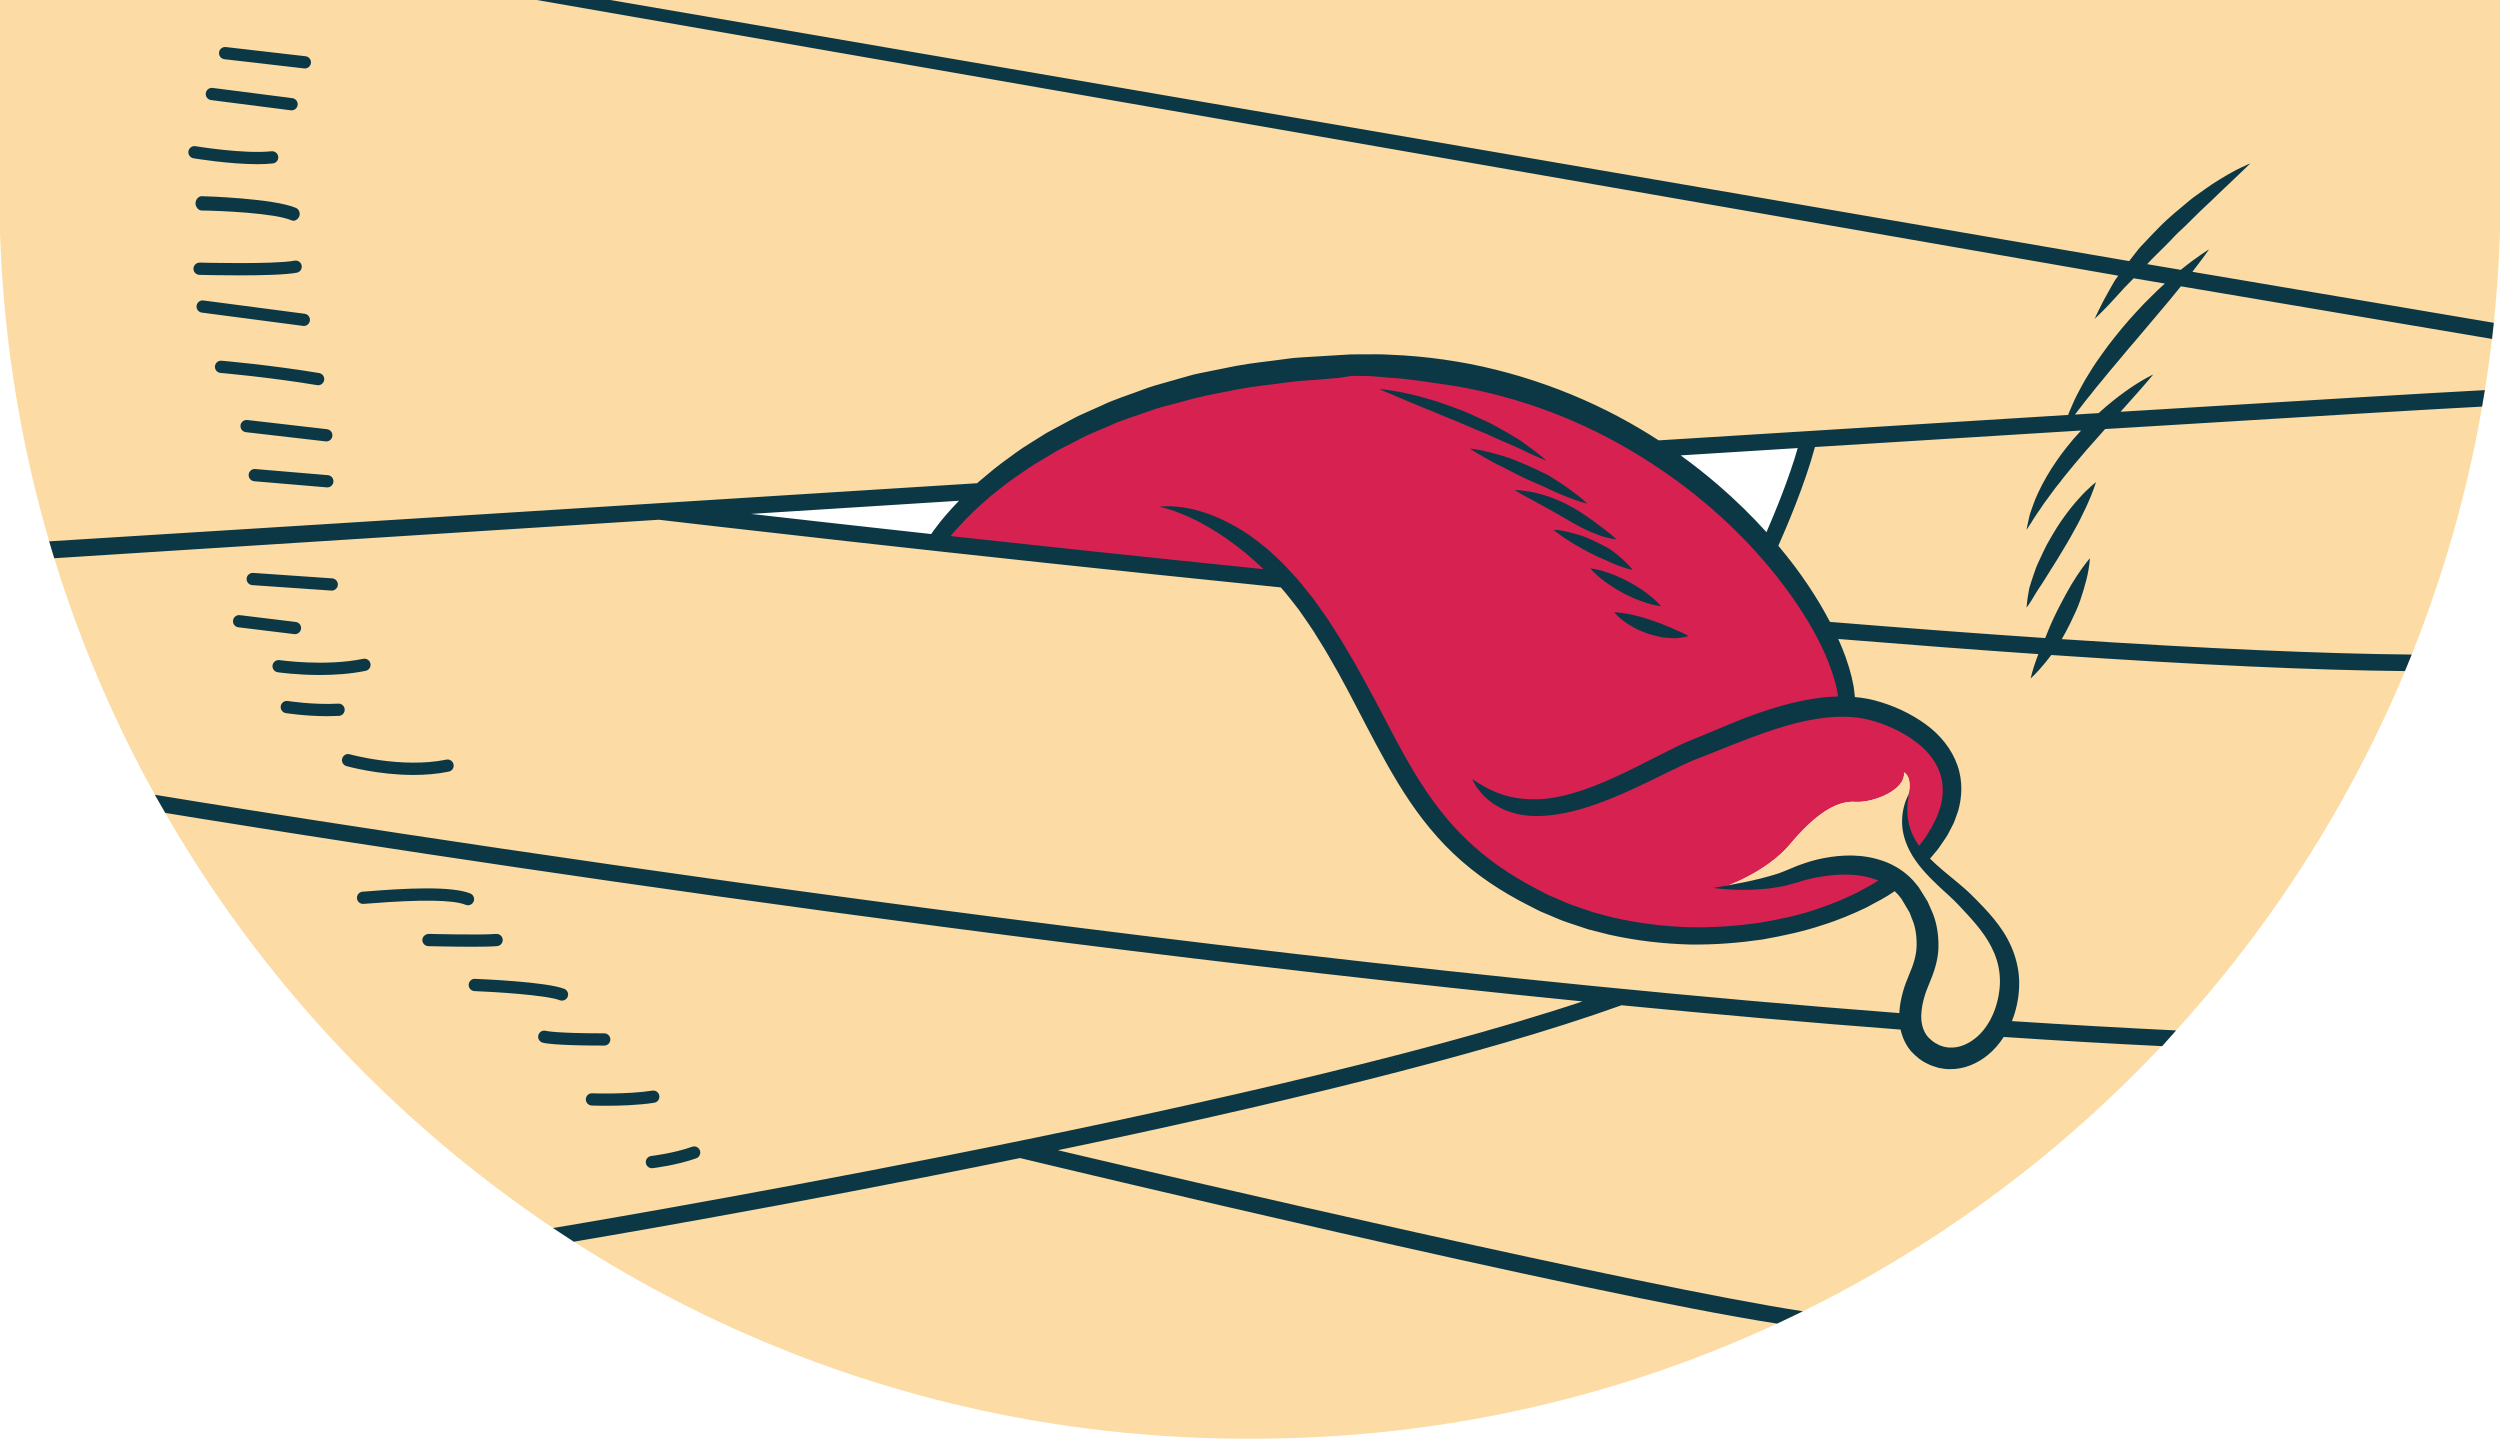 <?xml version="1.0" encoding="utf-8"?>
<!-- Generator: Adobe Illustrator 15.0.0, SVG Export Plug-In . SVG Version: 6.00 Build 0)  -->
<!DOCTYPE svg PUBLIC "-//W3C//DTD SVG 1.1//EN" "http://www.w3.org/Graphics/SVG/1.1/DTD/svg11.dtd">
<svg version="1.1" id="Layer_1" xmlns="http://www.w3.org/2000/svg" xmlns:xlink="http://www.w3.org/1999/xlink" x="0px" y="0px"
	 width="305.834px" height="176.833px" viewBox="0 0 305.834 176.833" enable-background="new 0 0 305.834 176.833"
	 xml:space="preserve">
<g>
	<defs>
		<rect id="beast-mouth-10-id-1" x="-0.083" y="-1" width="306" height="177"/>
	</defs>
	<clipPath id="beast-mouth-10-id-2">
		<use xlink:href="#beast-mouth-10-id-1"  overflow="visible"/>
	</clipPath>
	<path clip-path="url(#beast-mouth-10-id-2)" fill="#D72251" d="M114.414,66.748l42.503,4.13c0,0,8.689,10.278,12.096,18.888
		c3.404,8.609,12.779,22.141,32.779,24.375s29.875-5.766,29.875-5.766s-3.125-3.25-7.5-2.25s-9.75,2.82-13.5,2.473
		c0,0,5.312-1.723,8.344-5.348s5.656-5.313,7.906-5.156c2.25,0.156,6.25-1.469,6-3.594c0,0,1.355,0.47,0.262,3.818
		c-1.095,3.349,1.965,6.321,1.965,6.321s3.606-5.101,3.44-8.996c-0.166-3.894-6.269-9.102-12.634-9.394
		c0,0-1.532-11.362-11.366-20.89s-17.465-18.229-47.5-20.55C138.792,42.625,117.837,61.141,114.414,66.748"/>
	<path clip-path="url(#beast-mouth-10-id-2)" fill="#FCDCA4" d="M-0.083-1v24.365C-0.083,107.663,68.254,176,152.553,176h0.729
		c84.299,0,152.635-68.337,152.635-152.635V-1H-0.083z M118.972,60.152l-4.557,6.241l-27.623-3.817L118.972,60.152z M235.144,104.64
		c0,0-3.061-2.973-1.965-6.321c1.095-3.349-0.262-3.818-0.262-3.818c0.25,2.125-3.75,3.75-6,3.594s-4.875,1.531-7.906,5.156
		s-8.344,5.348-8.344,5.348c3.75,0.348,9.125-1.473,13.5-2.473s7.5,2.25,7.5,2.25s-9.875,8-29.875,5.766
		s-29.375-15.766-32.78-24.375s-12.095-18.888-12.095-18.888l-42.502-4.13c3.422-5.607,24.377-24.123,52.668-21.938
		c18.289,1.413,28.265,5.193,35.496,10.084l18.687-1.236c-0.608,3.298-4.464,12.283-4.976,13.463
		c8.308,9.11,9.66,19.129,9.66,19.129c6.365,0.292,12.467,5.5,12.633,9.395S235.144,104.64,235.144,104.64"/>
	<path clip-path="url(#beast-mouth-10-id-2)" fill="#0C3846" d="M305.917-0.999h-306v1h65.745L259.14,33.726
		c-0.143,0.195-0.285,0.392-0.422,0.579c-0.174,0.303-0.342,0.595-0.504,0.876c-1.291,2.244-1.963,3.82-1.963,3.82
		s1.297-1.178,2.963-3.061c0.409-0.478,0.879-0.971,1.396-1.477c0.133-0.132,0.271-0.285,0.406-0.42l3.82,0.646
		c-0.543,0.488-1.106,1.004-1.658,1.57c-0.601,0.591-1.219,1.206-1.806,1.871c-0.598,0.653-1.204,1.32-1.778,2.017
		c-0.58,0.688-1.125,1.411-1.68,2.105c-0.535,0.708-1.023,1.439-1.516,2.127c-0.482,0.699-0.889,1.418-1.305,2.073
		c-0.395,0.674-0.727,1.336-1.047,1.934c-0.312,0.605-0.543,1.193-0.768,1.695c-0.111,0.235-0.197,0.463-0.273,0.68
		c-14.041,0.864-30.762,1.902-50.094,3.111c-0.742-0.48-1.494-0.954-2.269-1.409c-7.025-4.175-15.372-7.257-24.029-8.476
		c-2.162-0.308-4.33-0.509-6.536-0.589c-1.113-0.078-2.156-0.05-3.217-0.052l-1.624,0.01l-1.599,0.097
		c-1.063,0.065-2.123,0.131-3.176,0.193c-1.054,0.071-2.105,0.1-3.141,0.265c-2.07,0.294-4.131,0.48-6.13,0.854
		c-0.997,0.201-1.987,0.402-2.967,0.6c-0.976,0.215-1.959,0.352-2.897,0.65c-0.944,0.268-1.877,0.532-2.799,0.794
		c-0.923,0.259-1.836,0.507-2.708,0.852c-1.749,0.666-3.495,1.186-5.083,1.96c-0.804,0.358-1.595,0.71-2.371,1.058
		c-0.781,0.333-1.496,0.773-2.224,1.144c-0.72,0.388-1.425,0.768-2.113,1.138c-0.664,0.417-1.313,0.821-1.945,1.217
		c-1.283,0.763-2.396,1.646-3.477,2.42c-1.074,0.785-1.997,1.631-2.893,2.354c-0.06,0.058-0.115,0.107-0.174,0.163
		C58.558,62.965,6.016,66.223,6.016,66.223l0.62,2.068c0,0,31.39-2.008,73.972-4.709c1.952,0.23,35.305,4.146,76.079,8.277
		c0.747,0.839,1.444,1.773,2.188,2.712c0.813,1.188,1.647,2.32,2.445,3.666c0.839,1.312,1.588,2.657,2.382,4.041
		c0.769,1.409,1.55,2.854,2.316,4.348c1.551,2.974,3.14,6.093,5.008,9.174c1.864,3.076,4.092,6.085,6.797,8.641
		c2.697,2.564,5.826,4.623,9.048,6.259l1.206,0.617c0.479,0.254,0.831,0.363,1.252,0.552c0.822,0.326,1.575,0.708,2.444,0.983
		c0.855,0.283,1.705,0.564,2.549,0.846c0.85,0.215,1.691,0.431,2.529,0.642c3.365,0.759,6.685,1.118,9.836,1.205
		c3.152,0.048,6.127-0.209,8.849-0.602c2.709-0.476,5.175-1.028,7.304-1.738c2.143-0.665,3.945-1.453,5.407-2.151
		c1.437-0.755,2.566-1.359,3.285-1.869c0.095-0.062,0.166-0.109,0.248-0.163c0.13,0.123,0.263,0.243,0.382,0.378l0.448,0.556
		l0.494,0.832l0.499,0.84l0.293,0.766c0.443,0.988,0.6,2.205,0.568,3.334c-0.031,1.168-0.388,2.282-0.914,3.505
		c-0.576,1.338-1.062,2.826-1.186,4.445c-0.008,0.083-0.009,0.171-0.014,0.256c-97.38-7.438-212.261-26.518-213.407-26.708
		l1.276,2.217c0.998,0.167,86.898,14.449,173.377,23.063c-40.625,13.533-125.078,27.578-125.947,27.724l2.543,1.669
		c0.476-0.079,25.431-4.247,54.589-10.23c2.824,0.679,69.571,16.704,92.62,20.253l3.156-1.509
		c-20.021-3.082-75.344-15.984-91.14-19.703c24.755-5.168,51.71-11.524,68.945-17.734c11.465,1.113,22.911,2.121,34.145,2.977
		c0.211,0.944,0.615,1.876,1.287,2.654c0.605,0.67,1.338,1.245,2.101,1.57l0.235,0.115c0.092,0.041,0.225,0.084,0.336,0.123
		l0.701,0.223c0.44,0.064,0.879,0.176,1.321,0.152c1.792,0.048,3.433-0.702,4.683-1.72c0.789-0.645,1.426-1.403,1.955-2.215
		c6.881,0.458,12.951,0.813,19.379,1.122l1.705-1.922c-6.158-0.296-13.342-0.699-20.082-1.14c0.502-1.271,0.785-2.594,0.861-3.843
		c0.229-3.045-0.926-5.826-2.47-7.881c-0.763-1.042-1.599-1.943-2.405-2.77c-0.796-0.826-1.607-1.617-2.467-2.316
		c-1.342-1.114-2.559-2.078-3.541-3.065c0.056-0.065,0.111-0.132,0.179-0.212c0.179-0.215,0.402-0.479,0.664-0.79
		c0.261-0.31,0.54-0.765,0.862-1.224c0.343-0.46,0.638-1.011,0.938-1.623c0.344-0.587,0.555-1.319,0.825-2.075
		c0.423-1.551,0.581-3.526-0.116-5.496c-0.675-1.965-2.117-3.75-3.925-5.05c-1.821-1.305-3.918-2.291-6.231-2.899
		c-0.783-0.201-1.584-0.326-2.387-0.399c-0.009-0.15-0.022-0.308-0.051-0.48c-0.092-1.087-0.439-2.604-1.091-4.438
		c-0.245-0.686-0.554-1.423-0.894-2.186c8.758,0.713,16.92,1.331,24.478,1.852c-0.06,0.157-0.116,0.313-0.175,0.461
		c-0.538,1.445-0.768,2.522-0.768,2.522s0.789-0.704,1.781-1.929c0.23-0.292,0.494-0.603,0.742-0.946
		c17.809,1.206,32.227,1.867,43.27,1.967l0.825-2.021c-10.81-0.098-25.237-0.728-42.808-1.886c0.357-0.626,0.713-1.272,1.035-1.943
		c0.451-0.933,0.904-1.864,1.217-2.788c0.316-0.921,0.58-1.793,0.763-2.556c0.388-1.515,0.425-2.604,0.425-2.604
		s-0.188,0.2-0.471,0.569c-0.283,0.368-0.676,0.901-1.102,1.551c-0.438,0.646-0.896,1.419-1.354,2.257
		c-0.441,0.847-0.943,1.733-1.369,2.655c-0.445,0.903-0.818,1.844-1.173,2.725c-8.133-0.547-16.924-1.206-26.327-1.976
		c-1.478-2.834-3.539-6.012-6.268-9.254c-0.016-0.02-0.034-0.039-0.051-0.058c0.945-2.12,3.263-7.518,4.479-12.082
		c12.15-0.757,23-1.43,32.561-2.02c-0.306,0.337-0.608,0.679-0.916,1.017c-0.506,0.606-1.004,1.22-1.475,1.841
		c-0.451,0.637-0.895,1.263-1.292,1.891c-0.797,1.257-1.429,2.502-1.896,3.597c-0.223,0.556-0.4,1.073-0.56,1.528
		c-0.173,0.448-0.231,0.879-0.321,1.211c-0.154,0.678-0.217,1.064-0.217,1.064s0.232-0.329,0.596-0.906
		c0.189-0.285,0.381-0.645,0.656-1.029c0.271-0.386,0.577-0.816,0.885-1.295c0.33-0.468,0.726-0.952,1.094-1.488
		c0.375-0.532,0.845-1.046,1.256-1.622c0.43-0.566,0.93-1.111,1.389-1.698c0.484-0.569,0.977-1.147,1.469-1.727
		c0.761-0.87,1.521-1.727,2.268-2.562c24.271-1.493,39.693-2.412,46.119-2.747l0.337-2.016c-6.265,0.327-21.229,1.215-44.563,2.646
		c0.51-0.569,0.998-1.115,1.438-1.611c0.779-0.856,1.412-1.601,1.859-2.118c0.445-0.527,0.699-0.829,0.699-0.829
		s-0.365,0.161-0.965,0.503c-0.604,0.338-1.445,0.853-2.404,1.54c-0.959,0.684-2.043,1.534-3.137,2.524
		c-0.057,0.049-0.113,0.104-0.169,0.156c-0.948,0.059-1.924,0.118-2.899,0.178c0.373-0.483,0.804-1.029,1.27-1.65
		c0.418-0.519,0.878-1.07,1.335-1.671c0.481-0.588,1.009-1.19,1.517-1.84c0.531-0.633,1.082-1.286,1.641-1.95
		c0.562-0.662,1.111-1.351,1.701-2.009c1.141-1.352,2.283-2.703,3.352-3.97c0.535-0.636,1.055-1.249,1.529-1.85
		c0.212-0.256,0.414-0.504,0.613-0.749l38.065,6.439l0.215-1.974l-36.874-6.24c1.276-1.636,2.045-2.746,2.045-2.746
		s-1.48,0.883-3.463,2.506l-4.115-0.696c0.377-0.406,0.762-0.814,1.176-1.211c0.58-0.582,1.188-1.154,1.76-1.761
		c0.562-0.618,1.166-1.192,1.773-1.747c0.584-0.578,1.162-1.147,1.719-1.698c0.572-0.539,1.123-1.062,1.647-1.556
		c0.528-0.49,0.999-0.993,1.472-1.41c0.925-0.864,1.68-1.61,2.225-2.118c0.539-0.523,0.848-0.823,0.848-0.823
		s-0.404,0.149-1.078,0.482c-0.685,0.32-1.627,0.835-2.722,1.511c-0.556,0.329-1.135,0.714-1.731,1.147
		c-0.59,0.436-1.25,0.857-1.873,1.365c-0.616,0.517-1.254,1.051-1.899,1.594c-0.64,0.552-1.278,1.125-1.875,1.743
		c-0.61,0.603-1.188,1.24-1.774,1.849c-0.607,0.589-1.1,1.267-1.595,1.903c-0.097,0.122-0.175,0.236-0.269,0.357L74.653,0.001
		h231.264V-0.999z M113.917,65.332c-8.883-0.975-16.418-1.822-22.047-2.463c8.201-0.52,16.724-1.059,25.445-1.609
		c-1.278,1.325-2.217,2.444-2.814,3.264C114.251,64.84,114.068,65.111,113.917,65.332 M223.72,81.119
		c0.638,1.668,1.01,3.018,1.109,3.925c0.012,0.059,0.012,0.1,0.02,0.155c-0.979,0.022-1.954,0.115-2.912,0.265
		c-2.439,0.372-4.817,1.06-7.119,1.868c-2.297,0.819-4.51,1.807-6.657,2.687c-1.021,0.397-2.245,0.905-3.276,1.422
		c-1.037,0.523-2.061,1.04-3.068,1.548c-3.96,2.042-7.704,3.779-11.053,4.457c-1.666,0.354-3.201,0.404-4.516,0.26
		c-1.318-0.124-2.439-0.443-3.338-0.835c-0.91-0.372-1.6-0.8-2.08-1.092c-0.464-0.314-0.742-0.474-0.742-0.474
		s0.129,0.277,0.428,0.784c0.309,0.497,0.839,1.193,1.72,1.904c0.879,0.701,2.155,1.362,3.724,1.655
		c1.568,0.307,3.361,0.209,5.209-0.138c3.719-0.695,7.657-2.475,11.68-4.461c1.002-0.485,2.021-0.978,3.051-1.477
		c1.042-0.496,1.982-0.867,3.158-1.308c2.218-0.872,4.395-1.785,6.607-2.554c2.202-0.781,4.436-1.43,6.648-1.774
		c2.215-0.355,4.402-0.361,6.35,0.125c2.018,0.517,3.908,1.408,5.424,2.49c1.543,1.07,2.657,2.438,3.176,3.859
		c0.539,1.42,0.467,2.868,0.164,4.117c-0.215,0.615-0.354,1.21-0.646,1.722c-0.247,0.524-0.472,1.008-0.746,1.397
		c-0.265,0.405-0.446,0.766-0.696,1.088c-0.223,0.285-0.41,0.527-0.572,0.734c-0.649-0.927-1.066-1.857-1.25-2.718
		c-0.256-1.137-0.2-2.104-0.121-2.749c0.097-0.654,0.148-1.003,0.148-1.003s-0.14,0.327-0.4,0.942
		c-0.229,0.628-0.508,1.609-0.45,2.92c0.049,1.308,0.582,2.902,1.63,4.394c1.032,1.499,2.525,2.888,4.068,4.281
		c0.746,0.673,1.475,1.456,2.24,2.288c0.758,0.824,1.5,1.68,2.137,2.611c0.64,0.931,1.173,1.938,1.503,3.018
		c0.335,1.058,0.452,2.274,0.354,3.355c-0.018,0.286-0.086,0.644-0.127,0.964c-0.026,0.229-0.129,0.563-0.188,0.842
		c-0.154,0.578-0.35,1.146-0.604,1.686c-0.504,1.076-1.218,2.07-2.133,2.768c-0.899,0.705-1.978,1.138-3.013,1.081
		c-0.26,0.021-0.508-0.072-0.762-0.097c-0.1-0.04-0.199-0.073-0.302-0.103c-0.055-0.018-0.095-0.018-0.164-0.048l-0.235-0.121
		c-0.535-0.23-0.904-0.584-1.254-0.936c-0.629-0.741-0.896-1.785-0.791-2.974c0.088-1.184,0.459-2.398,0.979-3.598
		c0.562-1.312,1.086-2.865,1.107-4.428c0.014-1.569-0.211-3.08-0.863-4.499c-0.152-0.354-0.305-0.716-0.465-1.054l-0.514-0.829
		l-0.512-0.822l-0.084-0.13l-0.045-0.054l-0.089-0.109l-0.179-0.215l-0.357-0.426c-1.007-1.095-2.277-1.879-3.564-2.345
		c-2.604-0.943-5.152-0.793-7.332-0.392c-1.108,0.209-2.105,0.514-3.088,0.885c-0.254,0.088-0.457,0.183-0.677,0.273
		c-0.216,0.089-0.428,0.177-0.637,0.264c-0.397,0.154-0.774,0.328-1.163,0.459c-1.568,0.498-3.014,0.838-4.21,1.08
		c-2.401,0.479-3.815,0.691-3.815,0.691s0.354,0.04,1.016,0.12c0.666,0.056,1.644,0.13,2.895,0.119
		c0.627-0.004,1.32-0.018,2.078-0.092c0.76-0.034,1.58-0.172,2.461-0.325c0.439-0.088,0.895-0.227,1.365-0.347l0.357-0.096
		c0.076-0.016,0.211-0.065,0.315-0.097c0.222-0.069,0.457-0.154,0.665-0.203c0.842-0.243,1.814-0.429,2.792-0.555
		c1.956-0.264,4.155-0.249,6.116,0.499c0.057,0.022,0.111,0.052,0.166,0.075c-0.625,0.409-1.463,0.882-2.475,1.422
		c-1.365,0.669-3.058,1.433-5.092,2.087c-2.014,0.715-4.388,1.213-6.982,1.665c-2.61,0.363-5.465,0.599-8.487,0.541
		c-3.019-0.094-6.192-0.452-9.396-1.188c-0.793-0.209-1.594-0.421-2.399-0.632c-0.776-0.266-1.558-0.532-2.345-0.801
		c-0.785-0.249-1.592-0.663-2.395-0.989c-0.377-0.173-0.861-0.349-1.152-0.521l-1.144-0.6c-3.06-1.588-5.968-3.554-8.466-5.962
		c-2.514-2.393-4.594-5.213-6.381-8.182c-1.799-2.967-3.334-6.073-4.924-9.052c-0.791-1.493-1.6-2.952-2.401-4.378
		c-0.834-1.417-1.647-2.831-2.488-4.11c-0.791-1.303-1.745-2.586-2.588-3.781c-0.938-1.157-1.8-2.31-2.774-3.299
		c-0.916-1.037-1.91-1.929-2.843-2.783c-0.993-0.791-1.929-1.546-2.897-2.143c-1.915-1.212-3.743-2.009-5.3-2.464
		c-1.556-0.47-2.836-0.591-3.695-0.616c-0.864-0.021-1.315,0.062-1.315,0.062s1.817,0.332,4.562,1.701
		c2.275,1.168,5.212,3.059,8.167,5.929c-14.043-1.43-27.13-2.825-38.275-4.042c0.598-0.738,1.498-1.713,2.694-2.888
		c0.641-0.641,1.422-1.284,2.232-2.021c0.876-0.664,1.772-1.445,2.819-2.166c1.055-0.71,2.134-1.524,3.384-2.219
		c0.611-0.367,1.237-0.744,1.879-1.131c0.665-0.343,1.347-0.694,2.043-1.054c0.704-0.342,1.391-0.755,2.148-1.062
		c0.75-0.319,1.514-0.645,2.292-0.976c1.53-0.719,3.227-1.189,4.914-1.803c0.841-0.318,1.726-0.544,2.62-0.777
		c0.892-0.236,1.796-0.481,2.708-0.724c1.829-0.474,3.746-0.777,5.669-1.182c1.933-0.35,3.935-0.538,5.939-0.813
		c1.002-0.156,2.025-0.216,3.049-0.279c1.025-0.057,2.055-0.193,3.088-0.251l1.553-0.245h1.544c1.055,0,2.133,0.146,3.144,0.228
		c2.041,0.082,4.125,0.462,6.189,0.734c8.27,1.122,16.25,4.019,22.998,7.979c3.375,1.979,6.484,4.16,9.238,6.468
		c2.759,2.303,5.174,4.707,7.227,7.074C219.769,73.217,222.44,77.776,223.72,81.119 M216.099,65.101
		c-1.752-1.938-3.719-3.882-5.905-5.766c-1.44-1.239-2.972-2.456-4.59-3.625c4.952-0.311,9.726-0.608,14.319-0.895
		C218.858,58.546,217.104,62.787,216.099,65.101 M181.868,53.089c0.305,0.14,0.602,0.277,0.896,0.414
		c1.174,0.554,2.322,0.981,3.257,1.441c1.87,0.917,3.208,1.432,3.208,1.432s-1.062-0.927-2.792-2.169
		c-0.425-0.327-0.916-0.619-1.442-0.923c-0.523-0.306-1.072-0.638-1.656-0.954c-0.578-0.329-1.18-0.656-1.818-0.93
		c-0.635-0.288-1.277-0.58-1.922-0.871c-0.641-0.295-1.313-0.516-1.963-0.765c-0.648-0.248-1.299-0.459-1.924-0.673
		c-1.271-0.372-2.453-0.729-3.494-0.935c-2.064-0.476-3.488-0.563-3.488-0.563s1.297,0.576,3.23,1.384
		c0.973,0.387,2.088,0.891,3.303,1.351c0.604,0.249,1.213,0.533,1.852,0.778c0.631,0.259,1.283,0.498,1.91,0.793
		c0.638,0.271,1.275,0.541,1.902,0.808C181.244,52.835,181.558,52.963,181.868,53.089 M188.163,59.233
		c0.448,0.19,0.889,0.376,1.299,0.585c0.832,0.399,1.629,0.739,2.33,1.007c1.391,0.551,2.406,0.801,2.406,0.801
		s-0.729-0.712-1.954-1.604c-0.608-0.453-1.338-0.955-2.141-1.456c-0.398-0.258-0.814-0.518-1.269-0.713
		c-0.447-0.213-0.9-0.429-1.354-0.646c-0.919-0.407-1.842-0.807-2.723-1.139c-0.899-0.296-1.748-0.546-2.481-0.73
		c-0.729-0.196-1.349-0.315-1.79-0.375c-0.439-0.064-0.695-0.087-0.695-0.087s0.213,0.145,0.592,0.378
		c0.383,0.224,0.926,0.554,1.578,0.921c0.653,0.37,1.424,0.768,2.258,1.165c0.816,0.446,1.703,0.877,2.596,1.3
		C187.267,58.838,187.718,59.037,188.163,59.233 M191.296,63.324c0.736,0.42,1.473,0.864,2.211,1.231
		c0.726,0.379,1.448,0.679,2.078,0.905c0.623,0.236,1.182,0.349,1.564,0.433c0.385,0.081,0.611,0.107,0.611,0.107
		s-0.164-0.166-0.461-0.422c-0.293-0.267-0.732-0.585-1.244-0.992c-0.512-0.403-1.118-0.843-1.781-1.316
		c-0.669-0.454-1.4-0.944-2.189-1.356c-0.395-0.207-0.779-0.426-1.188-0.595c-0.404-0.175-0.807-0.34-1.194-0.493
		c-0.396-0.145-0.796-0.244-1.161-0.357c-0.369-0.108-0.727-0.197-1.049-0.266c-1.296-0.232-2.201-0.266-2.201-0.266
		s0.745,0.514,1.924,1.101c0.281,0.158,0.586,0.329,0.908,0.511c0.322,0.174,0.662,0.343,1.008,0.542
		c0.344,0.203,0.701,0.404,1.066,0.602C190.568,62.88,190.923,63.123,191.296,63.324 M196.458,68.539
		c0.557,0.273,1.094,0.507,1.577,0.682c0.954,0.364,1.694,0.498,1.694,0.498s-0.42-0.575-1.204-1.277
		c-0.388-0.359-0.865-0.746-1.394-1.14c-0.547-0.351-1.16-0.666-1.779-0.97c-0.623-0.297-1.246-0.593-1.864-0.793
		c-0.62-0.195-1.201-0.365-1.711-0.479c-1.009-0.246-1.735-0.248-1.735-0.248s0.135,0.121,0.379,0.313
		c0.246,0.187,0.602,0.445,1.027,0.736c0.426,0.294,0.936,0.599,1.484,0.911c0.555,0.302,1.129,0.656,1.731,0.949
		C195.259,68.028,195.878,68.295,196.458,68.539 M201.634,73.825c0.9,0.271,1.564,0.331,1.564,0.331s-0.418-0.519-1.143-1.115
		c-0.719-0.604-1.734-1.305-2.819-1.877c-1.081-0.582-2.229-1.035-3.133-1.298c-0.898-0.272-1.562-0.335-1.562-0.335
		s0.42,0.516,1.143,1.11c0.721,0.604,1.736,1.307,2.82,1.882C199.583,73.107,200.731,73.563,201.634,73.825 M203.79,76.535
		c-0.507-0.216-1.051-0.424-1.605-0.604c-1.096-0.402-2.246-0.686-3.145-0.852c-0.896-0.166-1.561-0.174-1.561-0.174
		s0.406,0.529,1.164,1.077c0.367,0.292,0.83,0.567,1.337,0.846c0.506,0.276,1.081,0.496,1.655,0.708
		c0.588,0.189,1.19,0.334,1.761,0.438c0.586,0.064,1.132,0.11,1.602,0.105c0.966-0.068,1.575-0.268,1.575-0.268
		s-0.577-0.363-1.395-0.676C204.772,76.928,204.298,76.729,203.79,76.535 M39.041,45.635c-5.961-0.993-11.876-1.502-11.935-1.507
		c-0.411-0.04-0.776,0.271-0.81,0.684c-0.036,0.412,0.27,0.775,0.683,0.811c0.058,0.005,5.916,0.51,11.815,1.493
		c0.042,0.007,0.084,0.011,0.125,0.011c0.36,0,0.677-0.261,0.738-0.628C39.725,46.09,39.448,45.703,39.041,45.635 M40.003,52.505
		l-9.75-1.125c-0.41-0.044-0.784,0.248-0.831,0.659c-0.048,0.411,0.247,0.783,0.659,0.831l9.75,1.125
		c0.029,0.003,0.058,0.006,0.087,0.006c0.375,0,0.7-0.283,0.744-0.665C40.709,52.925,40.414,52.553,40.003,52.505 M31.23,57.378
		c-0.413-0.043-0.776,0.271-0.811,0.684c-0.035,0.413,0.272,0.776,0.685,0.811l8.875,0.75c0.021,0.001,0.042,0.004,0.064,0.004
		c0.385,0,0.713-0.297,0.746-0.688c0.035-0.413-0.271-0.776-0.684-0.811L31.23,57.378z M24.694,38.243l12.375,1.625
		c0.033,0.005,0.066,0.008,0.099,0.008c0.37,0,0.692-0.275,0.742-0.653c0.054-0.411-0.235-0.787-0.646-0.841l-12.375-1.625
		c-0.41-0.06-0.786,0.234-0.841,0.646C23.994,37.813,24.283,38.189,24.694,38.243 M23.667,32.854
		c-0.012,0.414,0.315,0.759,0.729,0.771c0.183,0.004,2.376,0.062,4.888,0.062c2.648,0,5.651-0.065,7.023-0.327
		c0.407-0.077,0.674-0.47,0.596-0.877c-0.077-0.407-0.474-0.679-0.876-0.596c-2.516,0.478-11.499,0.239-11.59,0.237
		C24.02,32.128,23.678,32.44,23.667,32.854 M35.621,26.939c0.097,0.041,0.197,0.062,0.295,0.062c0.291,0,0.568-0.233,0.69-0.518
		c0.163-0.381-0.013-0.885-0.394-1.048c-2.73-1.17-11.176-1.435-11.535-1.435h-0.01c-0.41,0-0.744,0.453-0.75,0.863
		c-0.006,0.414,0.324,0.88,0.739,0.887C27.014,25.784,33.581,26.064,35.621,26.939 M23.052,18.502
		c-0.068,0.408,0.208,0.795,0.616,0.863c0.209,0.034,4.365,0.72,7.803,0.72c0.673,0,1.318-0.026,1.901-0.089
		c0.411-0.045,0.71-0.414,0.665-0.826c-0.044-0.412-0.416-0.71-0.825-0.666c-3.356,0.363-9.239-0.608-9.297-0.619
		C23.507,17.815,23.12,18.093,23.052,18.502 M25.173,11.404c-0.053,0.411,0.237,0.787,0.648,0.84l9.75,1.25
		c0.033,0.004,0.065,0.007,0.097,0.007c0.371,0,0.694-0.277,0.743-0.655c0.052-0.411-0.238-0.787-0.649-0.84l-9.75-1.25
		C25.604,10.704,25.225,10.994,25.173,11.404 M37.378,6.88l-9.75-1.125c-0.409-0.042-0.784,0.248-0.831,0.659
		c-0.048,0.411,0.247,0.783,0.659,0.831l9.75,1.125c0.029,0.003,0.058,0.006,0.087,0.006c0.375,0,0.7-0.283,0.744-0.665
		C38.084,7.3,37.789,6.928,37.378,6.88 M40.636,70.753l-9.668-0.667c-0.41-0.019-0.771,0.283-0.799,0.696
		c-0.029,0.413,0.283,0.771,0.696,0.8l9.667,0.666c0.018,0.003,0.035,0.003,0.053,0.003c0.39,0,0.719-0.303,0.747-0.698
		C41.36,71.14,41.049,70.781,40.636,70.753 M28.506,75.905c-0.05,0.411,0.242,0.785,0.653,0.835l6.834,0.833
		c0.031,0.004,0.061,0.006,0.092,0.006c0.373,0,0.697-0.279,0.743-0.659c0.05-0.411-0.242-0.785-0.653-0.835l-6.834-0.832
		C28.933,75.202,28.556,75.495,28.506,75.905 M42.167,86.789c-0.022-0.413-0.373-0.748-0.789-0.709
		c-3.044,0.166-6.145-0.319-6.177-0.325c-0.407-0.059-0.793,0.215-0.857,0.624c-0.065,0.409,0.215,0.793,0.623,0.858
		c0.114,0.018,2.421,0.376,5.089,0.376c0.46,0,0.93-0.011,1.401-0.035C41.87,87.557,42.188,87.203,42.167,86.789 M42.38,93.718
		c0.205,0.058,3.915,1.085,8.201,1.085c1.412,0,2.888-0.111,4.321-0.406c0.405-0.083,0.666-0.48,0.583-0.886
		c-0.083-0.406-0.482-0.668-0.886-0.583c-5.416,1.113-11.749-0.637-11.812-0.653c-0.401-0.115-0.813,0.12-0.925,0.52
		C41.75,93.191,41.982,93.605,42.38,93.718 M56.965,110.689c0.093,0.039,0.19,0.057,0.285,0.057c0.295,0,0.574-0.175,0.694-0.465
		c0.157-0.383-0.025-0.821-0.408-0.979c-2.32-0.955-8.211-0.612-12.441-0.274c-0.36,0.028-0.6,0.049-0.682,0.051
		c-0.413,0.002-0.746,0.337-0.746,0.75c0,0.414,0.336,0.75,0.75,0.75c0.078,0,0.361-0.021,0.798-0.056
		C51.515,110.019,55.468,110.075,56.965,110.689 M60.818,115.743c0.413-0.038,0.717-0.402,0.679-0.815
		c-0.037-0.412-0.409-0.713-0.815-0.68c-1.769,0.164-8.181,0-8.246-0.002c-0.376,0.016-0.759,0.316-0.769,0.73
		c-0.011,0.414,0.317,0.759,0.731,0.77c0.175,0.005,2.945,0.074,5.354,0.074C59.015,115.82,60.18,115.801,60.818,115.743
		 M68.75,122.412c0.302,0,0.586-0.183,0.7-0.48c0.149-0.387-0.044-0.82-0.43-0.97c-2.219-0.854-10.025-1.181-10.908-1.215
		c-0.406-0.037-0.762,0.307-0.778,0.72c-0.016,0.414,0.306,0.763,0.72,0.778c2.33,0.092,8.745,0.47,10.427,1.117
		C68.569,122.396,68.66,122.412,68.75,122.412 M74.667,127.162c0-0.414-0.336-0.75-0.75-0.75c-5.814,0-7.037-0.281-7.12-0.302
		c-0.386-0.115-0.797,0.096-0.925,0.481c-0.131,0.394,0.081,0.818,0.474,0.949c0.186,0.062,1.427,0.371,7.571,0.371
		C74.331,127.912,74.667,127.576,74.667,127.162 M79.8,133.421c-3.055,0.483-7.313,0.327-7.354,0.326
		c-0.409-0.034-0.763,0.307-0.779,0.721c-0.015,0.413,0.307,0.762,0.721,0.777c0.07,0.003,0.761,0.028,1.768,0.028
		c1.575,0,3.924-0.062,5.878-0.37c0.409-0.065,0.688-0.449,0.623-0.858C80.593,133.636,80.212,133.357,79.8,133.421 M79.006,142.251
		c0.044,0.38,0.368,0.661,0.743,0.661c0.029,0,0.059-0.002,0.089-0.005c0.119-0.015,2.945-0.352,5.331-1.205
		c0.39-0.14,0.593-0.568,0.454-0.958c-0.14-0.391-0.57-0.597-0.959-0.455c-2.222,0.796-4.974,1.125-5.001,1.127
		C79.252,141.466,78.958,141.838,79.006,142.251 M44.431,80.595c-4.642,0.96-10.182,0.168-10.239,0.159
		c-0.402-0.056-0.79,0.224-0.851,0.633c-0.06,0.41,0.223,0.791,0.633,0.852c0.146,0.021,2.338,0.336,5.148,0.336
		c1.747,0,3.732-0.121,5.613-0.511c0.406-0.084,0.667-0.481,0.583-0.887C45.233,80.771,44.831,80.51,44.431,80.595 M254.361,60.939
		c-0.569,0.617-1.185,1.374-1.795,2.218c-0.623,0.836-1.204,1.785-1.759,2.749c-0.58,0.945-1.019,1.986-1.465,2.93
		c-0.23,0.467-0.379,0.965-0.547,1.418c-0.17,0.453-0.289,0.898-0.42,1.298c-0.146,0.391-0.189,0.797-0.254,1.137
		c-0.066,0.342-0.096,0.646-0.131,0.889c-0.059,0.493-0.074,0.771-0.074,0.771s0.172-0.238,0.443-0.65
		c0.285-0.409,0.59-1.008,1.051-1.69c0.223-0.347,0.486-0.709,0.721-1.11c0.241-0.399,0.496-0.815,0.777-1.242
		c0.271-0.432,0.551-0.878,0.835-1.331c0.265-0.463,0.552-0.924,0.835-1.39c0.285-0.464,0.553-0.938,0.816-1.404
		c0.26-0.471,0.516-0.934,0.763-1.381c0.24-0.453,0.463-0.896,0.663-1.327c0.212-0.423,0.41-0.824,0.572-1.208
		c0.341-0.759,0.599-1.408,0.764-1.878c0.17-0.466,0.248-0.746,0.248-0.746s-0.236,0.171-0.604,0.503
		C255.433,59.825,254.913,60.31,254.361,60.939"/>
</g>
</svg>
